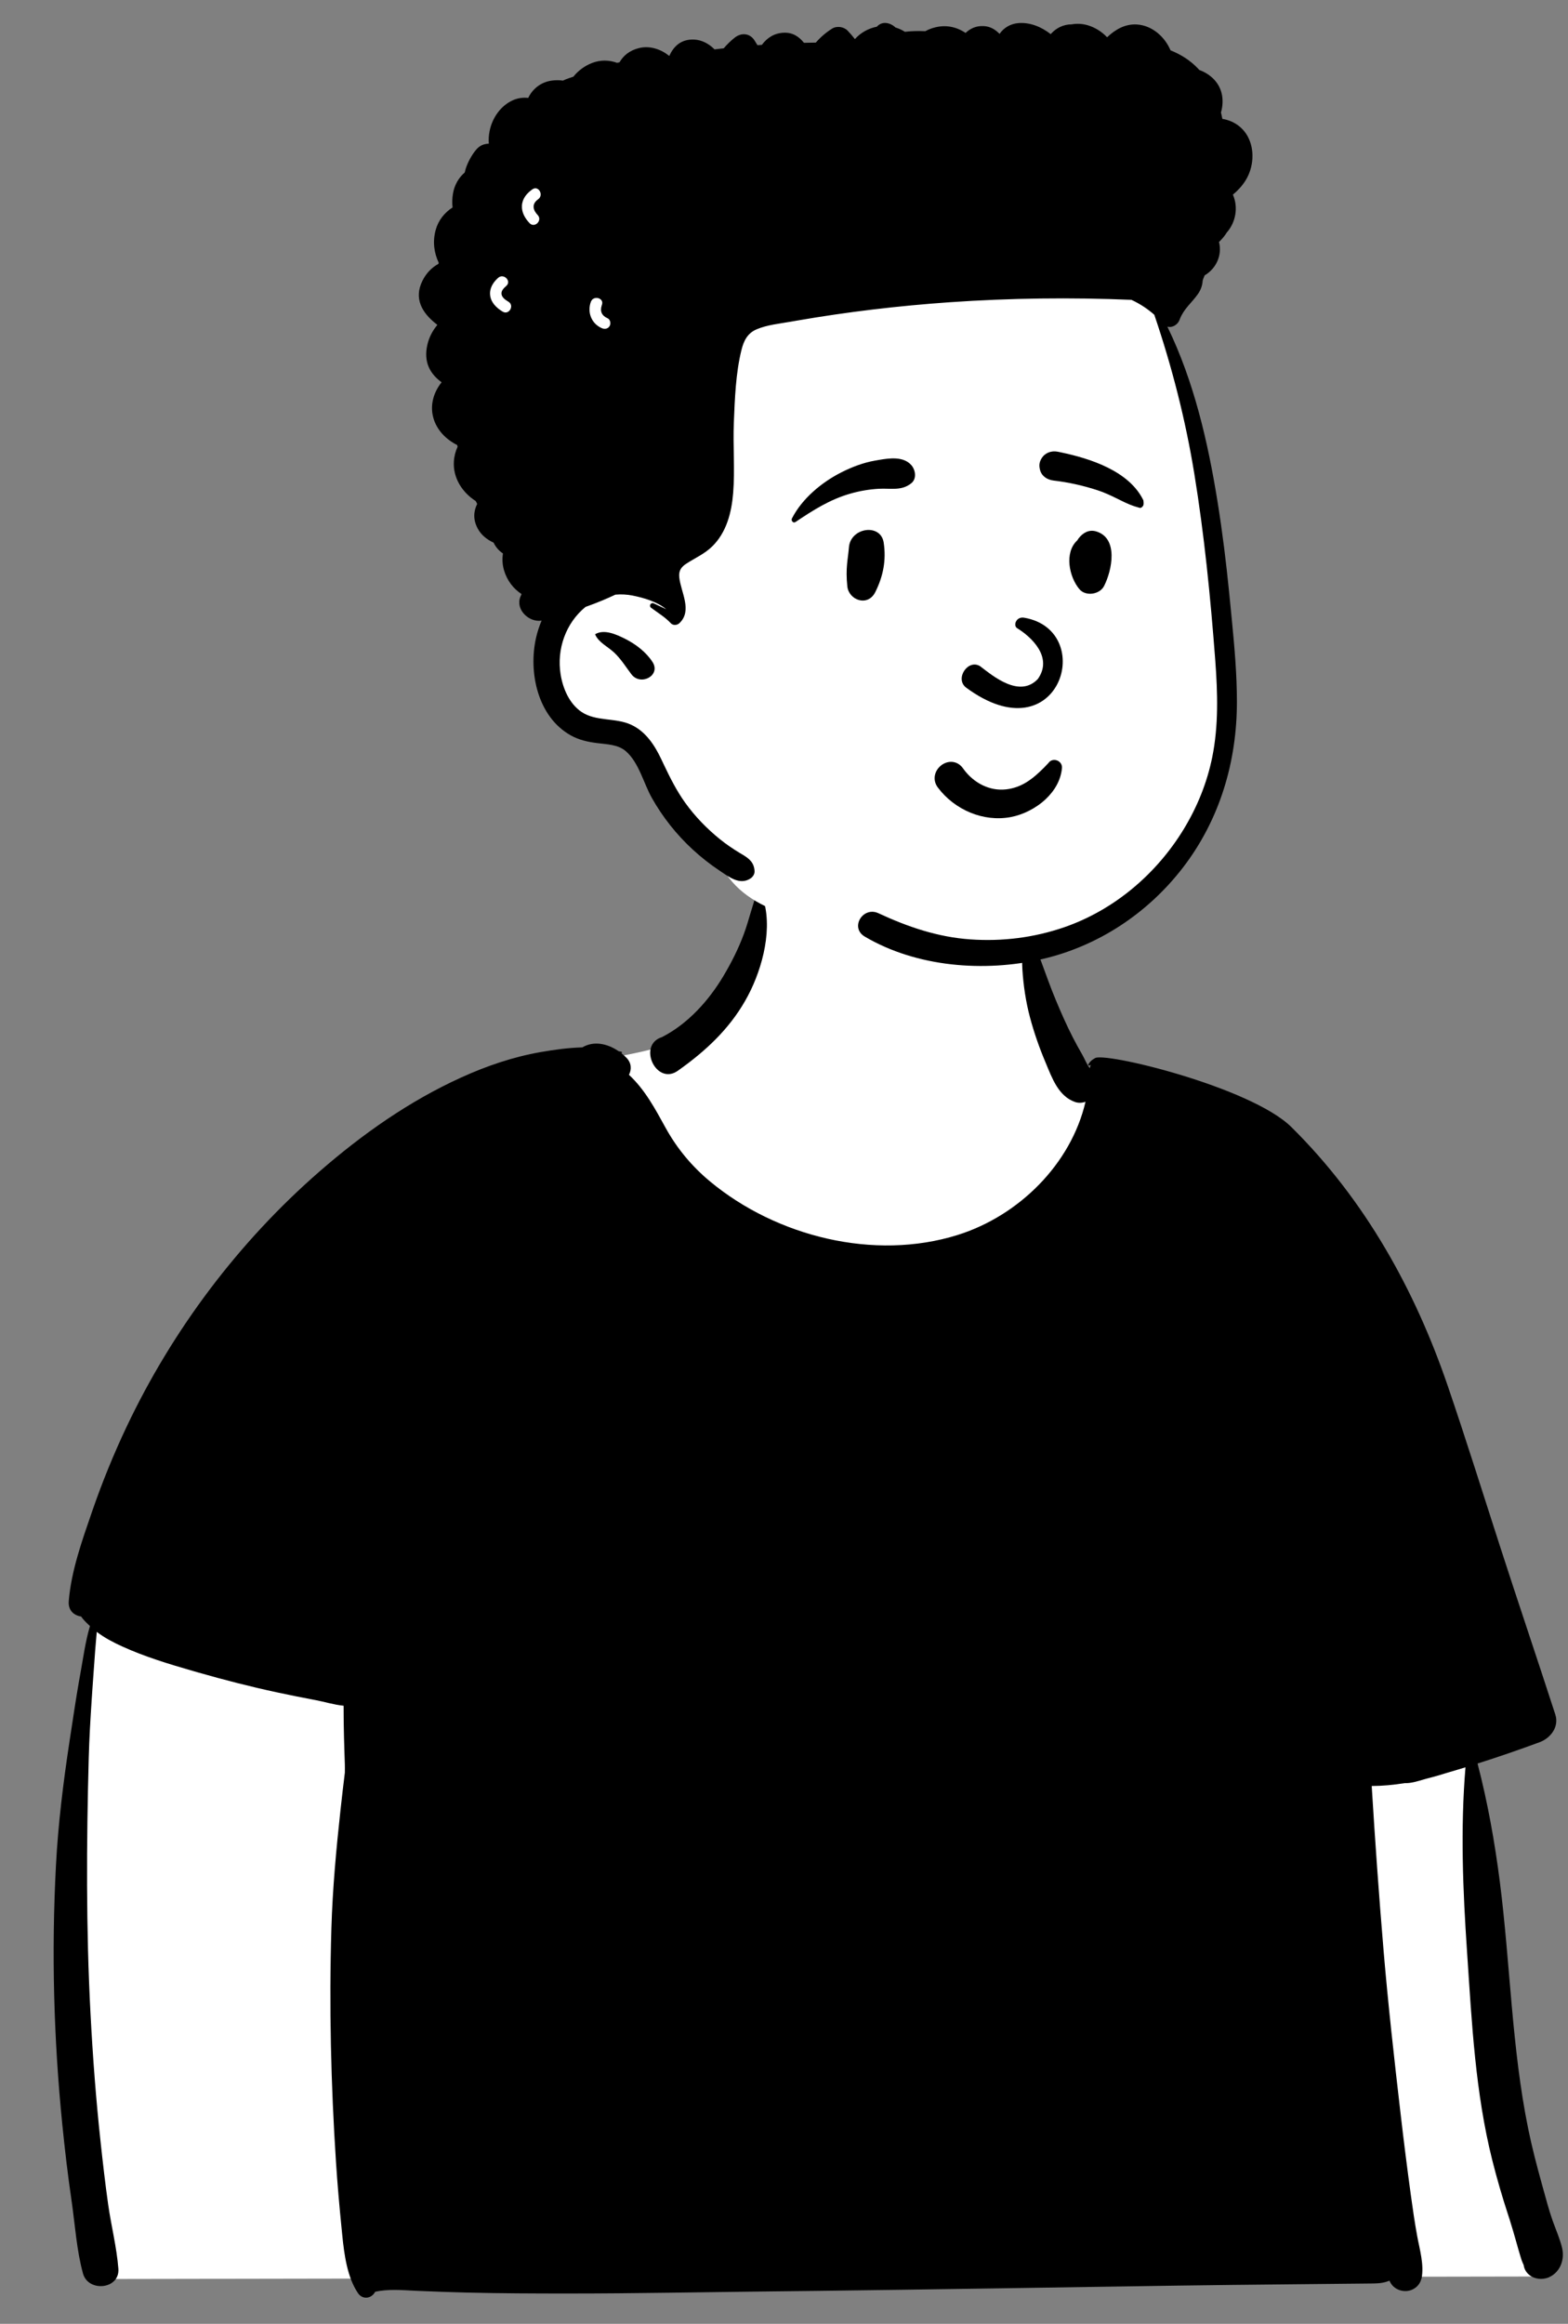 <svg width="270" height="400" viewBox="0 0 270 400" fill="none" xmlns="http://www.w3.org/2000/svg">
<rect x="0" y="0" width="270" height="400" fill="#808080" stroke="none"/>
<path fill-rule="evenodd" clip-rule="evenodd" d="M16.152 274.172L252.028 292.897L252.275 294.5C256.227 320.242 258.224 337.705 258.264 346.891L258.265 347.173C258.265 356.281 261.061 370.767 266.653 390.631L266.999 391.854L15.823 392.292L12.86 332.502L16.152 274.172ZM155.797 145.874C165.387 146.347 175.053 150.459 175.8 153.086C177.463 158.939 180.137 183.991 188.93 187.84C197.723 191.689 216.496 188.18 221.863 197.372C227.23 206.564 244.857 244.033 244.857 252.763C244.857 258.584 187.414 260.604 72.529 258.825C73.995 211.943 80.11 187.299 90.872 184.893L91.833 184.68C107.397 181.281 116.699 181.171 122.008 175.69C127.426 170.098 128.409 160.498 130.657 153.086C131.895 149.002 144.027 145.293 155.797 145.874Z" fill="white"/>
<path fill-rule="evenodd" clip-rule="evenodd" d="M176.83 160.526C176.866 160.498 176.902 160.489 176.941 160.509C177.689 160.868 177.844 161.586 178.1 162.333C178.476 163.426 178.91 164.493 179.312 165.576C180.112 167.749 180.876 169.918 181.768 172.055C182.683 174.254 183.631 176.414 184.718 178.537C185.241 179.564 185.804 180.572 186.377 181.573C186.772 182.267 187.141 183.222 187.661 183.874C187.7 183.666 187.756 183.469 187.822 183.285C187.753 183.317 187.687 183.354 187.625 183.393C187.493 183.475 187.335 183.311 187.414 183.182C187.697 182.715 188.066 182.399 188.487 182.185C189.653 180.891 215.341 187.066 222.364 194.001C235.082 206.561 243.667 222.089 249.313 238.61C252.431 247.726 255.302 256.931 258.268 266.096C261.402 275.788 264.675 285.438 267.816 295.123C268.504 297.253 267.002 299.189 265.106 299.89C261.574 301.194 258.015 302.422 254.426 303.558C256.168 310.244 257.386 317.072 258.262 323.92C260.069 338.04 260.296 352.447 263.144 366.419C263.798 369.625 264.626 372.787 265.5 375.94L265.702 376.667C266.222 378.517 266.697 380.384 267.335 382.195C267.885 383.752 268.596 385.322 268.981 386.929C269.432 388.819 268.767 390.883 266.999 391.854C265.58 392.634 263.549 392.312 262.693 390.847C262.518 390.547 262.413 390.221 262.37 389.892C262.242 389.619 262.123 389.339 262.018 389.052C261.977 388.942 261.941 388.828 261.906 388.713L261.804 388.371C261.554 387.554 261.323 386.731 261.093 385.908C260.718 384.588 260.34 383.272 259.922 381.963L259.71 381.309C258.676 378.162 257.751 374.988 256.945 371.775C254.058 360.254 253.446 348.325 252.653 336.517L252.612 335.907C251.895 325.326 251.467 314.768 252.346 304.21L252.225 304.249L252.105 304.285C250.963 304.634 249.817 304.977 248.668 305.309C248.632 305.322 248.599 305.336 248.563 305.345C247.828 305.573 247.072 305.789 246.303 305.99L245.84 306.109L245.514 306.198L245.171 306.296C244.082 306.611 242.972 306.975 241.844 306.939C239.974 307.238 238.071 307.419 236.201 307.426C236.777 316.845 237.442 326.257 238.235 335.66C239.032 345.112 240.089 354.527 241.185 363.943C241.725 368.595 242.304 373.237 242.943 377.872C243.266 380.223 243.602 382.56 244.03 384.891C244.471 387.275 245.251 389.823 244.78 392.233C244.77 392.229 244.76 392.226 244.751 392.226C244.592 392.924 244.171 393.55 243.437 393.981C242.09 394.768 240.207 394.307 239.434 392.931C239.368 392.815 239.305 392.697 239.246 392.575C238.453 392.914 237.583 393.046 236.517 393.056L222.051 393.201C215.476 393.266 208.902 393.336 202.324 393.431C181.673 393.735 161.021 394.087 140.37 394.337L132.625 394.425C121.011 394.547 109.389 394.787 97.774 394.784C91.964 394.784 86.16 394.764 80.349 394.623C77.534 394.554 74.726 394.445 71.914 394.33L71.418 394.307C69.173 394.196 66.79 393.988 64.596 394.491C63.99 395.67 62.443 395.913 61.633 394.708C59.782 391.951 59.277 388.105 58.935 384.735L58.815 383.522C58.436 379.745 58.104 375.969 57.857 372.187C56.981 358.784 56.662 345.368 57.063 331.94C57.267 325.095 57.896 318.29 58.64 311.485C58.874 309.362 59.118 307.242 59.381 305.125L59.386 304.372C59.386 304.131 59.384 303.902 59.378 303.686L59.312 301.644C59.258 299.941 59.207 298.238 59.186 296.534L59.177 295.512L59.167 293.609C57.541 293.454 55.806 292.914 54.403 292.654C52.129 292.229 49.86 291.772 47.598 291.288C43.068 290.313 38.588 289.161 34.136 287.887L33.19 287.615C29.083 286.432 24.919 285.17 21.034 283.4C19.513 282.705 17.995 281.922 16.662 280.894C16.583 281.974 16.461 283.051 16.388 284.121C16.244 286.238 16.072 288.348 15.931 290.465L15.795 292.479C15.573 295.835 15.373 299.187 15.282 302.554C14.881 317.237 14.811 331.982 15.588 346.656C15.974 354.001 16.523 361.345 17.317 368.661C17.705 372.259 18.117 375.867 18.624 379.452C19.147 383.136 20.092 386.797 20.382 390.508C20.658 394.086 15.187 394.606 14.288 391.334C13.212 387.41 12.938 383.177 12.37 379.143L12.306 378.695C11.677 374.409 11.174 370.106 10.739 365.796C9.239 350.932 8.849 335.992 9.636 321.072C10.01 313.926 10.897 306.808 11.971 299.738L12.095 298.922C12.584 295.756 13.042 292.59 13.595 289.437L13.807 288.256C14.304 285.546 14.686 282.6 15.493 279.89L15.253 279.669C14.805 279.252 14.319 278.768 13.965 278.247C12.747 278.083 11.71 277.207 11.839 275.617C12.257 270.392 14.166 265.079 15.868 260.147C17.577 255.189 19.559 250.323 21.804 245.582C29.702 228.921 41.077 213.793 54.986 201.675C62.364 195.245 70.449 189.543 79.384 185.484C83.789 183.479 88.346 181.928 93.119 181.092C95.483 180.677 97.87 180.354 100.273 180.285C102.223 179.134 104.538 179.619 106.426 180.881L106.528 180.95H106.532L107.016 181.046C107.134 181.069 107.131 181.257 107.016 181.283C107.009 181.283 106.999 181.286 106.993 181.289C107.302 181.533 107.595 181.793 107.868 182.073C108.77 182.995 108.767 184.108 108.303 185.006C111.065 187.568 112.81 190.857 114.637 194.172C116.596 197.721 119.16 200.789 122.281 203.377C133.722 212.865 150.548 217.062 164.882 212.582C175.424 209.289 184.428 200.378 186.917 189.648C186.327 189.859 185.689 189.892 185.083 189.675C182.238 188.661 181.154 185.552 180.066 182.952L180.013 182.827C178.95 180.308 178.058 177.75 177.353 175.11C176.642 172.443 176.224 169.629 176.049 166.876C175.982 165.788 176.012 164.7 176.068 163.612L176.118 162.712C176.156 161.896 176.144 161.063 176.83 160.526ZM130.545 153.187C130.584 153.089 130.739 153.036 130.798 153.154C133.317 158.35 131.664 165.467 129.284 170.422C126.792 175.604 123.039 179.535 118.591 182.936C117.979 183.403 117.35 183.864 116.711 184.315C113.001 186.936 109.695 179.871 113.979 178.521C118.443 176.252 122.071 172.21 124.592 167.963C125.956 165.668 127.164 163.278 128.089 160.769C129.011 158.267 129.564 155.663 130.545 153.187Z" fill="black"/>
<path fill-rule="evenodd" clip-rule="evenodd" d="M208.44 82.984C207.218 73.233 203.379 62.879 199.342 53.788C190.264 34.566 169.482 31.919 150.851 27.956C132.466 25.28 112.998 22.863 94.89 28.203C84.71 30.697 80.734 42.821 82.341 52.388C83.258 58.35 85.972 63.992 88.286 69.518C92.885 80.865 95.803 93.012 95.808 105.298C95.493 113.326 94.359 122.489 103.585 125.89C112.365 130.256 113.106 142.09 124.099 148.805C128.544 157.809 140.653 158.601 149.367 160.69C154.876 161.744 160.446 162.52 166.031 163.021C182.205 165.093 195.143 160.407 203.609 146C209.275 137.232 213.494 127.108 212.451 116.481C211.413 105.291 209.684 94.159 208.44 82.984Z" fill="white"/>
<path fill-rule="evenodd" clip-rule="evenodd" d="M150.99 4.596C151.914 3.549 153.336 3.908 154.199 4.735C154.761 4.901 155.305 5.147 155.82 5.473C156.982 5.324 158.2 5.324 159.34 5.366C159.617 5.211 159.913 5.073 160.235 4.954C162.54 4.112 164.581 4.54 166.264 5.668C167.075 4.901 168.098 4.419 169.406 4.492C170.573 4.557 171.404 5.106 172.117 5.83C172.828 4.805 173.977 4.074 175.408 3.972C177.409 3.83 179.332 4.632 180.926 5.874C181.855 4.809 183.121 4.197 184.532 4.191C185.461 4.022 186.44 4.089 187.326 4.356C188.611 4.744 189.739 5.471 190.638 6.415C192.06 5.053 193.801 4.074 195.808 4.217C198.405 4.404 200.558 6.314 201.559 8.665C203.317 9.369 204.94 10.373 206.296 11.805C206.369 11.881 206.438 11.96 206.51 12.039C207.241 12.309 207.929 12.691 208.535 13.194C210.454 14.791 210.882 17.102 210.247 19.367C210.336 19.73 210.412 20.098 210.481 20.467C212.278 20.74 213.911 21.777 214.84 23.466C216.11 25.784 215.86 28.839 214.484 31.052C213.892 32.003 213.141 32.805 212.298 33.507C213.252 35.673 212.794 38.258 211.256 40.01C210.882 40.614 210.422 41.159 209.904 41.653C210.475 43.892 209.46 46.203 207.432 47.4L207.258 47.834C207.229 47.906 207.199 47.978 207.169 48.049C207.146 48.141 207.119 48.23 207.091 48.32C207.043 49.115 206.781 49.895 206.262 50.63C205.198 52.136 203.88 53.118 203.181 54.876L203.111 55.06C202.81 55.892 201.84 56.479 201.013 56.222C205.604 65.652 208.012 76.144 209.664 86.426C210.488 91.555 211.124 96.703 211.64 101.87L212.146 107.015C212.591 111.589 212.987 116.178 212.989 120.766C212.996 131.147 210.026 141.132 203.653 149.392C197.625 157.201 189.095 162.86 179.459 165.089C169.51 167.387 157.839 166.482 148.917 161.221C146.287 159.674 148.591 155.953 151.268 157.198C156.334 159.555 161.483 161.307 167.1 161.698C172.575 162.083 178.063 161.398 183.254 159.608C191.844 156.642 199.152 150.429 203.85 142.693C206.165 138.88 207.84 134.742 208.733 130.37C209.843 124.92 209.676 119.288 209.268 113.768L209.24 113.392C208.433 102.758 207.37 92.059 205.651 81.531C204.132 72.221 201.796 63.099 198.764 54.18C197.576 53.134 196.247 52.269 194.825 51.612C184.413 51.177 173.982 51.304 163.584 52.022C154.715 52.639 145.89 53.682 137.131 55.203L136.193 55.367C134.254 55.713 132.101 55.91 130.273 56.691C128.706 57.363 128.071 58.653 127.676 60.24C126.682 64.253 126.53 68.645 126.362 72.76C126.198 76.783 126.57 80.839 126.247 84.849C125.974 88.203 125.115 91.637 122.629 94.064C121.328 95.334 119.728 96.029 118.227 96.993C117.256 97.616 116.845 98.258 116.97 99.41C117.24 101.932 119.271 105.109 116.989 107.268C116.588 107.647 115.893 107.696 115.498 107.268C114.556 106.245 113.256 105.464 112.14 104.638C111.673 104.296 112.061 103.631 112.591 103.868C113.289 104.181 114 104.549 114.728 104.872C113.121 103.549 110.836 102.9 108.933 102.515C107.975 102.324 106.968 102.268 105.97 102.357C105.233 102.709 104.479 103.035 103.725 103.354C102.767 103.756 101.799 104.121 100.825 104.467C97.444 107.222 95.831 111.703 96.535 116.085C96.92 118.505 98.036 121.135 100.14 122.548C102.632 124.22 105.97 123.502 108.663 124.744C111.185 125.905 112.719 128.253 113.868 130.683L114.347 131.694C115.414 133.934 116.51 136.114 117.967 138.152C119.653 140.513 121.717 142.633 123.969 144.454C125.061 145.335 126.226 146.128 127.429 146.85L127.758 147.045C128.976 147.759 129.849 148.44 129.931 149.952C129.957 150.478 129.625 150.959 129.197 151.232C127.353 152.401 125.519 150.939 123.985 149.919C122.329 148.819 120.746 147.582 119.281 146.232C116.496 143.67 114.086 140.628 112.232 137.326C110.82 134.811 110.017 131.272 107.784 129.323C106.421 128.134 104.496 128.125 102.794 127.907C101.21 127.703 99.712 127.374 98.303 126.594C92.571 123.41 90.951 115.703 92.311 109.748C92.542 108.743 92.864 107.766 93.263 106.824C91.129 107.18 88.733 104.974 89.599 102.748C89.664 102.58 89.74 102.423 89.812 102.261C88.407 101.336 87.297 99.934 86.77 98.1C86.501 97.152 86.461 96.194 86.603 95.268C85.921 94.811 85.358 94.182 84.996 93.408C83.864 92.885 82.859 92.102 82.26 90.982C81.431 89.438 81.536 88.016 82.168 86.735C82.079 86.574 81.993 86.409 81.911 86.241C79.59 84.77 77.971 82.235 78.155 79.423C78.214 78.492 78.445 77.652 78.8 76.895C78.77 76.8 78.741 76.701 78.715 76.605C76.772 75.617 75.165 73.995 74.593 71.828C74.02 69.649 74.695 67.476 76.044 65.803C74.069 64.359 72.881 62.34 73.602 59.288C73.895 58.047 74.484 56.918 75.281 55.966C75.278 55.937 75.271 55.907 75.264 55.877L75.079 55.734C72.641 53.81 71.239 51.358 72.736 48.342C73.407 46.986 74.365 46.041 75.492 45.418L75.547 45.24C74.741 43.512 74.468 41.593 75.024 39.575C75.478 37.912 76.555 36.589 77.931 35.71C77.839 34.966 77.852 34.172 78 33.313C78.247 31.861 78.968 30.594 80.022 29.695C80.061 29.504 80.11 29.317 80.166 29.128C80.522 27.98 81.187 26.732 81.957 25.807C82.593 25.04 83.304 24.76 84.173 24.73C84.12 24.023 84.156 23.305 84.301 22.577C84.746 20.332 86.175 18.221 88.291 17.264C89.161 16.872 90.076 16.757 90.958 16.852C91.709 15.272 93.174 14.126 94.975 13.88C95.676 13.781 96.328 13.787 96.927 13.876C97.266 13.718 97.618 13.577 97.987 13.448C98.231 13.362 98.478 13.283 98.724 13.205C99.557 12.171 100.654 11.344 101.934 10.847C103.412 10.271 104.917 10.33 106.25 10.814L106.675 10.725C107.34 9.573 108.4 8.681 110.03 8.276C111.88 7.818 113.78 8.457 115.235 9.619C115.241 9.619 115.248 9.619 115.258 9.616C116.018 7.914 117.319 6.729 119.501 6.811C120.861 6.864 122.089 7.539 123.037 8.5C123.564 8.434 124.091 8.375 124.621 8.316C125.18 7.66 125.803 7.048 126.491 6.498C127.617 5.596 129.082 5.669 129.911 6.939C130.092 7.216 130.26 7.496 130.428 7.775L131.189 7.723C132.084 6.515 133.305 5.698 134.978 5.633C136.512 5.57 137.605 6.321 138.438 7.37C139.116 7.354 139.798 7.341 140.479 7.331C141.273 6.412 142.208 5.603 143.274 4.931C144.091 4.417 145.296 4.592 145.957 5.277C146.404 5.743 146.821 6.228 147.207 6.731C148.205 5.613 149.551 4.877 150.99 4.596ZM102.537 109.139C104.074 108.263 106.142 109.211 107.63 109.955C109.444 110.86 111.245 112.227 112.354 113.939C113.865 116.269 110.313 118.153 108.723 116.062C107.745 114.775 106.965 113.478 105.78 112.352C104.696 111.318 103.126 110.627 102.504 109.264C102.481 109.218 102.487 109.165 102.537 109.139ZM103.617 52.562L103.646 52.48C104.083 51.284 102.175 50.768 101.741 51.955C101.084 53.752 101.841 55.707 103.617 56.483C104.109 56.699 104.672 56.624 104.968 56.129C105.218 55.713 105.102 54.991 104.614 54.778C103.615 54.341 103.28 53.57 103.617 52.562ZM87.178 49.218C88.133 48.375 86.732 46.982 85.781 47.821C84.895 48.604 84.237 49.667 84.408 50.891C84.582 52.137 85.522 53.017 86.551 53.639C87.641 54.298 88.635 52.591 87.547 51.933L87.425 51.858C86.969 51.575 86.435 51.185 86.357 50.627C86.275 50.035 86.777 49.572 87.178 49.218ZM92.6 34.346L92.667 34.297C93.693 33.564 92.708 31.851 91.67 32.591C90.719 33.27 89.956 34.152 89.875 35.369C89.797 36.552 90.399 37.577 91.186 38.409C92.061 39.334 93.457 37.936 92.583 37.012C91.731 36.112 91.565 35.13 92.6 34.346Z" fill="black"/>
<path fill-rule="evenodd" clip-rule="evenodd" d="M167.127 139.894C164.914 138.991 162.94 137.485 161.496 135.561C160.994 134.892 160.864 134.186 160.969 133.54C161.088 132.814 161.517 132.155 162.103 131.714C162.691 131.271 163.426 131.052 164.137 131.164C164.755 131.261 165.37 131.599 165.857 132.3L165.958 132.44C166.817 133.602 167.935 134.554 169.209 135.168C170.438 135.76 171.811 136.036 173.233 135.876C175.94 135.57 177.806 134.106 179.79 132.117C180.036 131.866 180.282 131.607 180.529 131.344C180.685 131.106 180.902 130.953 181.142 130.872C181.409 130.783 181.711 130.788 181.988 130.885C182.255 130.978 182.494 131.154 182.654 131.389C182.806 131.612 182.892 131.888 182.864 132.205C182.682 134.266 181.605 136.105 180.075 137.549C178.375 139.153 176.122 140.262 174.001 140.652C171.665 141.08 169.283 140.773 167.127 139.894ZM175.104 108.104C177.59 109.616 181.378 113.139 178.703 116.885C175.555 120.189 171.023 116.401 168.789 114.688C166.718 113.361 164.391 116.775 166.313 118.325C182.452 130.274 189.002 108.5 176.361 106.328C174.969 106.088 174.452 107.637 175.104 108.104ZM146.181 94.205C146.456 90.795 151.649 90.021 152.165 93.395C152.628 96.417 152.083 99.193 150.722 101.914C149.421 104.514 146.152 103.301 145.905 100.934C145.573 97.761 146.011 96.326 146.181 94.205ZM185.709 92.695C186.433 91.747 187.478 91.1 188.73 91.466C192.643 92.609 191.49 98.164 190.116 100.868C189.369 102.336 186.955 102.708 185.865 101.415C184.087 99.307 183.236 95.097 185.496 93.02C185.557 92.913 185.625 92.804 185.709 92.695ZM150.667 79.286L151.285 79.178C153.197 78.847 155.574 78.529 156.927 80.066C157.644 80.882 157.891 82.397 156.927 83.177C155.231 84.55 153.356 84.018 151.323 84.134C149.648 84.23 148.038 84.507 146.425 84.968C142.885 85.98 140.001 87.827 136.977 89.855C136.581 90.121 136.176 89.614 136.365 89.243C138.11 85.824 141.492 83.016 144.88 81.305C146.688 80.391 148.667 79.633 150.667 79.286ZM182.142 77.754L182.615 77.851C187.763 78.927 194.451 81.077 196.889 86.134C196.982 86.849 196.884 87.002 196.804 87.102L196.778 87.135C196.712 87.221 196.659 87.339 196.35 87.436C196.264 87.415 196.177 87.394 196.089 87.371C194.971 87.078 194.087 86.674 193.231 86.256L192.303 85.799C191.227 85.271 190.14 84.762 188.989 84.386C186.532 83.585 184.006 83.021 181.44 82.719C180.883 82.654 180.348 82.466 179.925 82.145C179.524 81.839 179.218 81.416 179.078 80.855C178.897 80.127 178.949 79.577 179.339 78.921C179.633 78.428 180.053 78.086 180.535 77.89C181.026 77.69 181.586 77.643 182.142 77.754Z" fill="black"/>
</svg>
